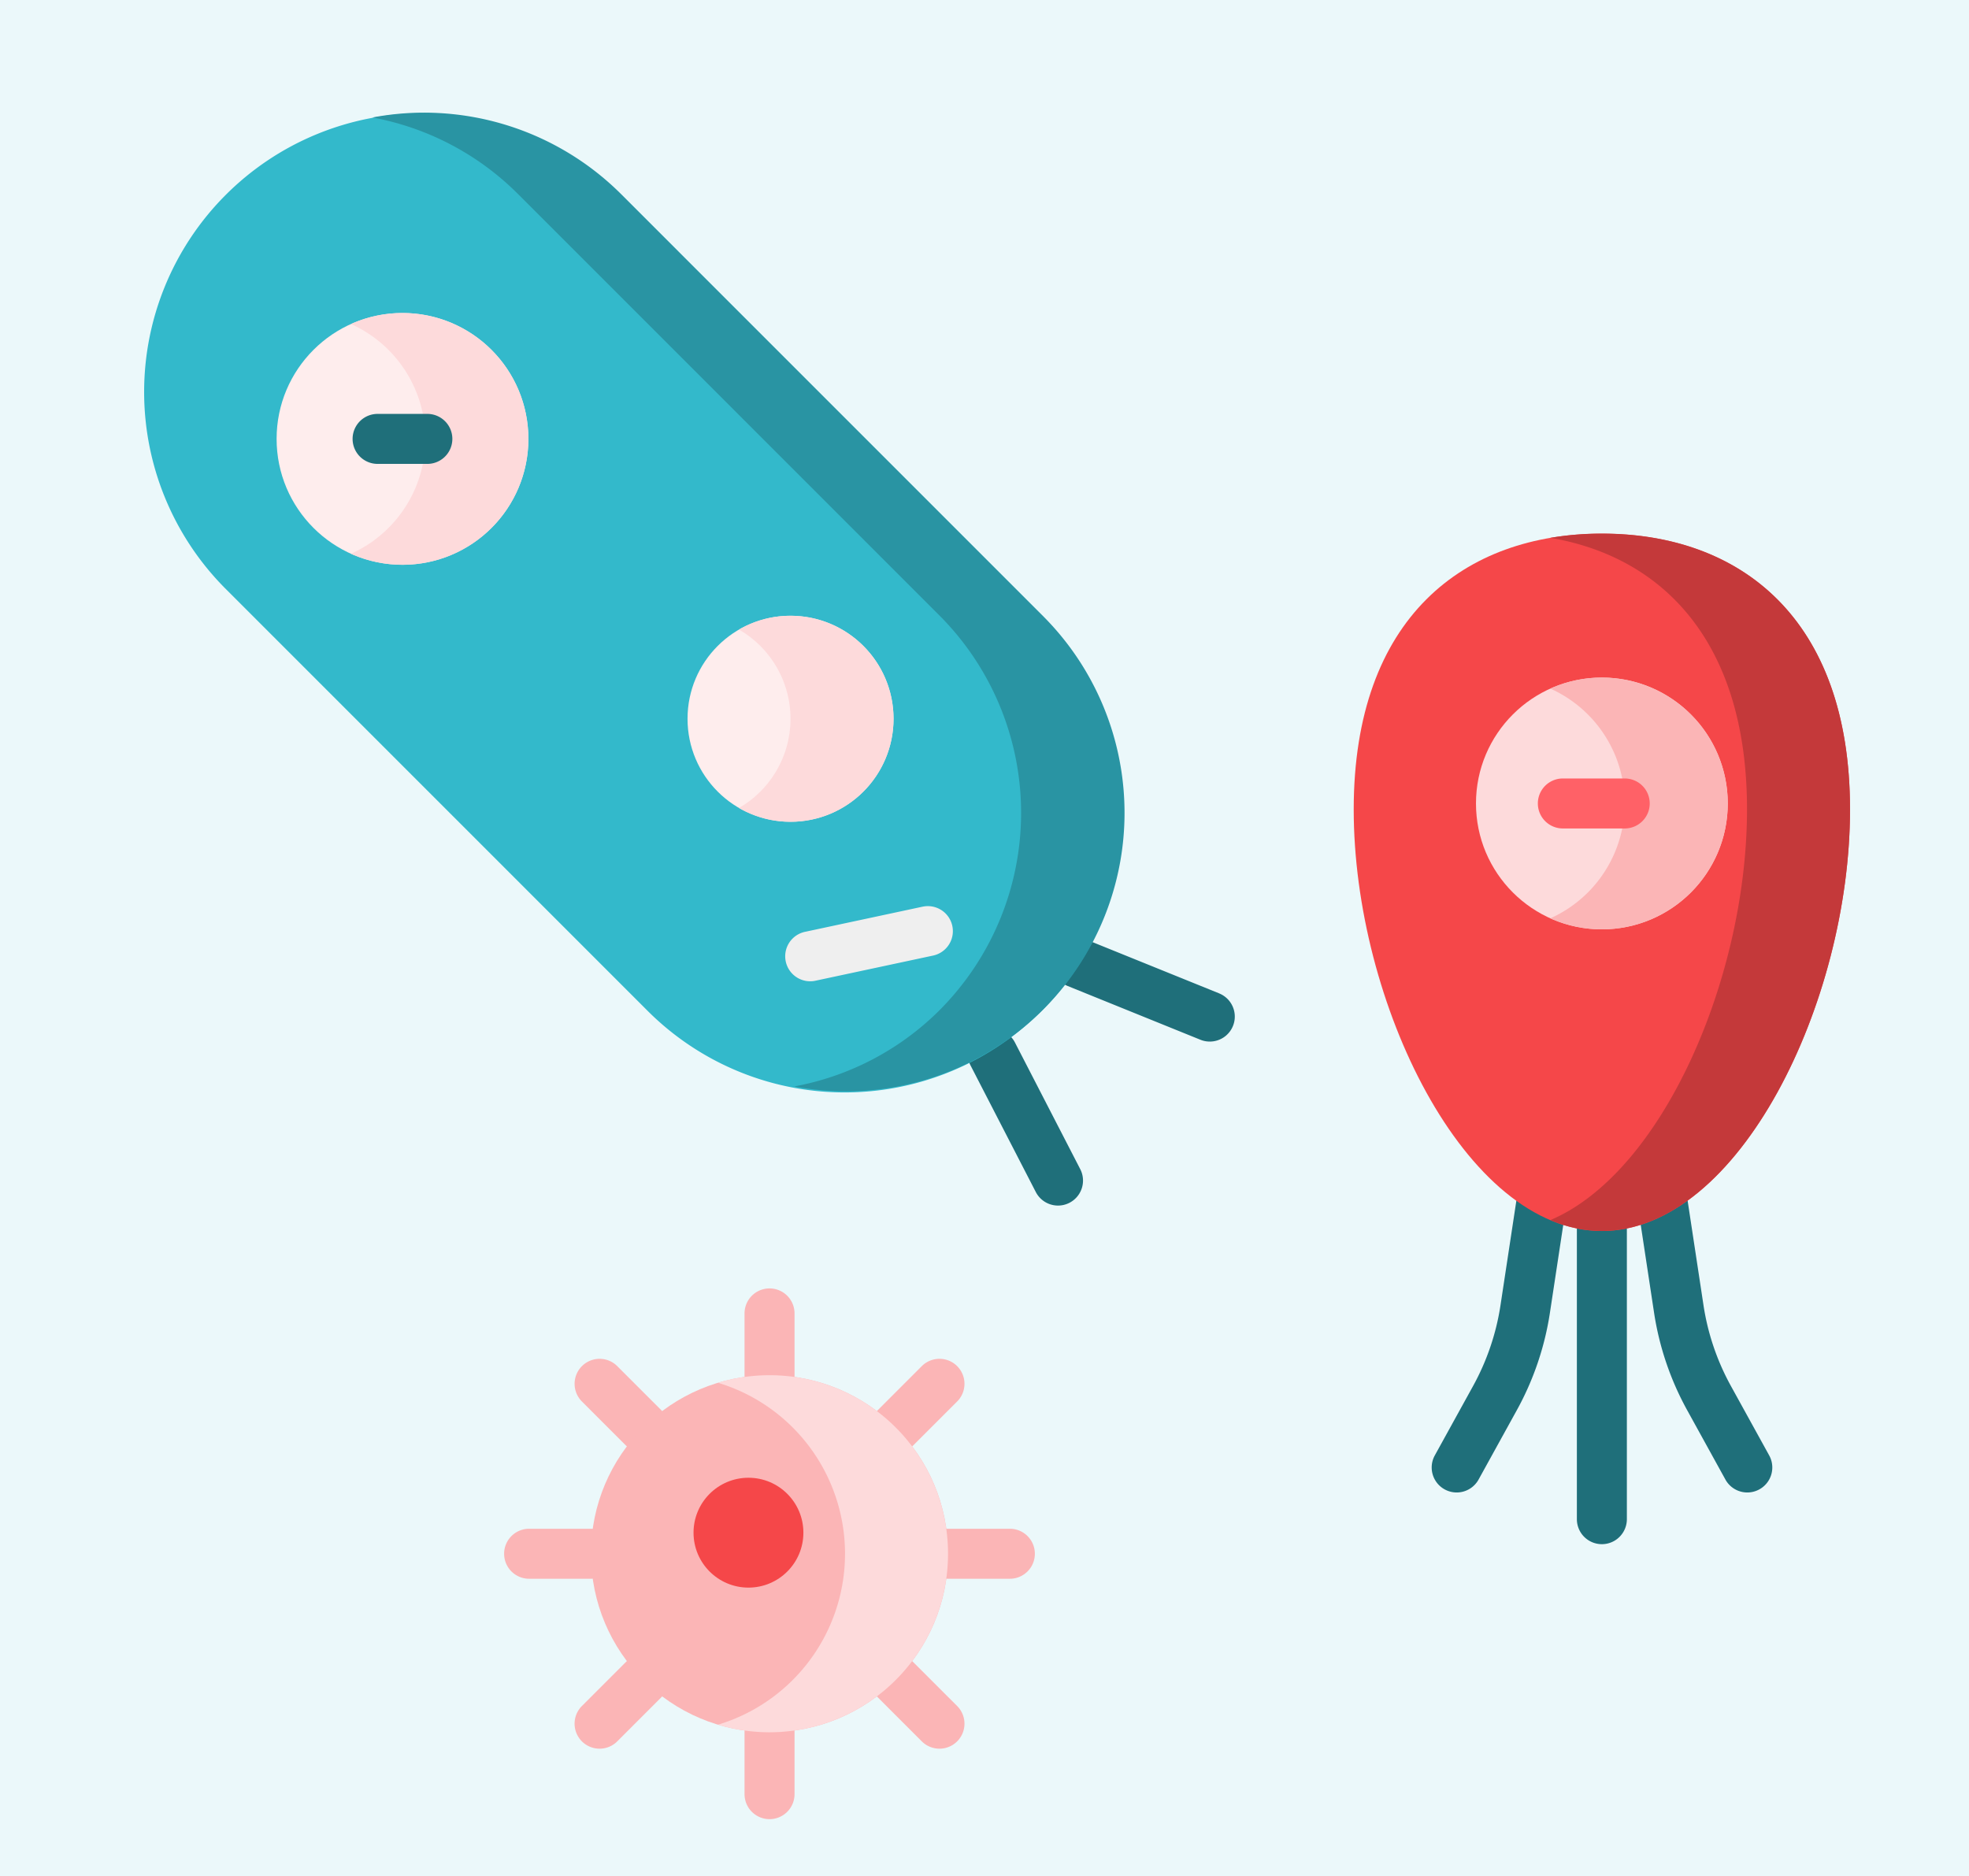 <svg xmlns="http://www.w3.org/2000/svg" width="124.097" height="118.257" viewBox="0 0 124.097 118.257">
  <g id="Grupo_1102938" data-name="Grupo 1102938" transform="translate(-180 -1090.401)">
    <rect id="Rectángulo_402895" data-name="Rectángulo 402895" width="124.097" height="118.257" transform="translate(180 1090.401)" fill="#ebf8fa"/>
    <g id="Grupo_1103651" data-name="Grupo 1103651" transform="translate(189.05 1097.505)">
      <path id="Trazado_914900" data-name="Trazado 914900" d="M250.257,275.78a1.575,1.575,0,0,0-2.8,1.444l4.114,7.98a1.575,1.575,0,1,0,2.8-1.444Z" transform="translate(-195.339 -217.177)" fill="#1f6f7a"/>
      <path id="Trazado_914901" data-name="Trazado 914901" d="M283.107,251.077l-8.367-3.386a1.575,1.575,0,0,0-1.182,2.921L281.925,254a1.575,1.575,0,1,0,1.182-2.921Z" transform="translate(-215.318 -195.571)" fill="#1f6f7a"/>
      <g id="Grupo_1103649" data-name="Grupo 1103649" transform="translate(81.182 66.855)">
        <path id="Trazado_914902" data-name="Trazado 914902" d="M431.618,321.484a1.575,1.575,0,0,0-1.575,1.575V342.6a1.575,1.575,0,1,0,3.151,0V323.059A1.575,1.575,0,0,0,431.618,321.484Z" transform="translate(-420.892 -320.809)" fill="#1f6f7a"/>
        <path id="Trazado_914903" data-name="Trazado 914903" d="M393.668,318.291a1.575,1.575,0,0,0-1.794,1.321l-1.056,6.958a15.3,15.3,0,0,1-1.733,5.106l-2.409,4.369a1.575,1.575,0,1,0,2.759,1.521l2.409-4.369a18.439,18.439,0,0,0,2.089-6.154l1.056-6.958A1.576,1.576,0,0,0,393.668,318.291Z" transform="translate(-386.479 -318.273)" fill="#1f6f7a"/>
        <path id="Trazado_914904" data-name="Trazado 914904" d="M456.415,336.044l-2.409-4.369a15.292,15.292,0,0,1-1.733-5.106l-1.056-6.958a1.576,1.576,0,0,0-3.115.473l1.056,6.958a18.438,18.438,0,0,0,2.089,6.154l2.409,4.369a1.575,1.575,0,0,0,2.759-1.521Z" transform="translate(-435.143 -318.272)" fill="#1f6f7a"/>
      </g>
      <path id="Trazado_914905" data-name="Trazado 914905" d="M394.368,143.689c0,12.137-7,26.568-15.64,26.568s-15.64-14.43-15.64-26.568,7-17.385,15.64-17.385S394.368,131.552,394.368,143.689Z" transform="translate(-286.82 -99.773)" fill="#f54749"/>
      <path id="Trazado_914906" data-name="Trazado 914906" d="M425.337,126.3a19.384,19.384,0,0,0-3.246.267c7.08,1.2,12.394,6.545,12.394,17.118s-5.314,22.885-12.394,25.883a8.282,8.282,0,0,0,3.246.685c8.638,0,15.64-14.43,15.64-26.568S433.975,126.3,425.337,126.3Z" transform="translate(-333.429 -99.773)" fill="#c4393a"/>
      <path id="Trazado_914907" data-name="Trazado 914907" d="M56.55,31.712,29.964,5.124A17.564,17.564,0,0,0,5.122,29.96L31.708,56.548A17.564,17.564,0,1,0,56.55,31.712Z" fill="#33b9cb"/>
      <path id="Trazado_914908" data-name="Trazado 914908" d="M110.912,31.72,84.326,5.132A17.581,17.581,0,0,0,68.659.309a17.435,17.435,0,0,1,9.175,4.823L104.42,31.72a17.614,17.614,0,0,1,0,24.836,17.435,17.435,0,0,1-9.175,4.823A17.548,17.548,0,0,0,110.912,31.72Z" transform="translate(-54.237 -0.008)" fill="#2994a3"/>
      <circle id="Elipse_11517" data-name="Elipse 11517" cx="7.934" cy="7.934" r="7.934" transform="translate(8.383 12.624)" fill="#feeded"/>
      <path id="Trazado_914909" data-name="Trazado 914909" d="M65.472,60.1a7.9,7.9,0,0,0-3.246.695,7.933,7.933,0,0,1,0,14.478A7.934,7.934,0,1,0,65.472,60.1Z" transform="translate(-49.155 -47.475)" fill="#fddadb"/>
      <circle id="Elipse_11518" data-name="Elipse 11518" cx="6.492" cy="6.492" r="6.492" transform="translate(34.282 31.706)" fill="#feeded"/>
      <path id="Trazado_914910" data-name="Trazado 914910" d="M181.9,150.941a6.46,6.46,0,0,0-3.246.871,6.49,6.49,0,0,1,0,11.243,6.492,6.492,0,1,0,3.246-12.113Z" transform="translate(-141.129 -119.235)" fill="#fddadb"/>
      <circle id="Elipse_11519" data-name="Elipse 11519" cx="7.934" cy="7.934" r="7.934" transform="translate(83.974 35.602)" fill="#fddadb"/>
      <path id="Trazado_914911" data-name="Trazado 914911" d="M425.337,169.489a7.9,7.9,0,0,0-3.246.695,7.933,7.933,0,0,1,0,14.478,7.934,7.934,0,1,0,3.246-15.173Z" transform="translate(-333.429 -133.887)" fill="#fbb5b6"/>
      <g id="Grupo_1103650" data-name="Grupo 1103650" transform="translate(22.727 74.102)">
        <path id="Trazado_914912" data-name="Trazado 914912" d="M181.884,352.774a1.575,1.575,0,0,0-1.575,1.575v3.9a1.575,1.575,0,1,0,3.151,0v-3.9A1.575,1.575,0,0,0,181.884,352.774Z" transform="translate(-165.161 -352.774)" fill="#fbb5b6"/>
        <path id="Trazado_914913" data-name="Trazado 914913" d="M181.884,478.457a1.575,1.575,0,0,0-1.575,1.575v3.9a1.575,1.575,0,1,0,3.151,0v-3.9A1.575,1.575,0,0,0,181.884,478.457Z" transform="translate(-165.161 -452.057)" fill="#fbb5b6"/>
        <path id="Trazado_914914" data-name="Trazado 914914" d="M219.764,379.8a1.57,1.57,0,0,0,1.114-.461l2.754-2.754a1.575,1.575,0,0,0-2.228-2.228l-2.754,2.754a1.575,1.575,0,0,0,1.114,2.689Z" transform="translate(-195.084 -369.459)" fill="#fbb5b6"/>
        <path id="Trazado_914915" data-name="Trazado 914915" d="M132.533,463.228l-2.754,2.754a1.575,1.575,0,1,0,2.228,2.228l2.754-2.754a1.575,1.575,0,0,0-2.228-2.228Z" transform="translate(-124.881 -439.662)" fill="#fbb5b6"/>
        <path id="Trazado_914916" data-name="Trazado 914916" d="M239.348,424.887h-3.9a1.575,1.575,0,0,0,0,3.151h3.9a1.575,1.575,0,1,0,0-3.151Z" transform="translate(-207.478 -409.739)" fill="#fbb5b6"/>
        <path id="Trazado_914917" data-name="Trazado 914917" d="M115.242,426.462a1.575,1.575,0,0,0-1.575-1.575h-3.9a1.575,1.575,0,0,0,0,3.151h3.9A1.575,1.575,0,0,0,115.242,426.462Z" transform="translate(-108.196 -409.739)" fill="#fbb5b6"/>
        <path id="Trazado_914918" data-name="Trazado 914918" d="M220.878,463.228a1.575,1.575,0,0,0-2.228,2.228l2.754,2.754a1.575,1.575,0,1,0,2.228-2.228Z" transform="translate(-195.084 -439.662)" fill="#fbb5b6"/>
        <path id="Trazado_914919" data-name="Trazado 914919" d="M132.008,374.358a1.575,1.575,0,0,0-2.228,2.228l2.754,2.754a1.575,1.575,0,1,0,2.228-2.228Z" transform="translate(-124.881 -369.459)" fill="#fbb5b6"/>
      </g>
      <path id="Trazado_914920" data-name="Trazado 914920" d="M201.341,238.1l-7.371,1.577a1.576,1.576,0,1,0,.659,3.081L202,241.182a1.575,1.575,0,0,0-.659-3.081Z" transform="translate(-152.241 -188.059)" fill="#efefef"/>
      <path id="Trazado_914921" data-name="Trazado 914921" d="M67.425,90.37H64.288a1.575,1.575,0,1,0,0,3.151h3.136a1.575,1.575,0,0,0,0-3.151Z" transform="translate(-49.54 -71.387)" fill="#1f6f7a"/>
      <path id="Trazado_914922" data-name="Trazado 914922" d="M419.9,202.911h3.9a1.575,1.575,0,1,0,0-3.151h-3.9a1.575,1.575,0,1,0,0,3.151Z" transform="translate(-330.451 -157.799)" fill="#ff6167"/>
      <circle id="Elipse_11520" data-name="Elipse 11520" cx="11.252" cy="11.252" r="11.252" transform="translate(28.198 79.572)" fill="#fbb5b6"/>
      <path id="Trazado_914923" data-name="Trazado 914923" d="M175.6,378.818a11.251,11.251,0,0,0-3.246.477,11.254,11.254,0,0,1,0,21.55,11.253,11.253,0,1,0,3.246-22.028Z" transform="translate(-136.152 -299.246)" fill="#fddadb"/>
      <circle id="Elipse_11521" data-name="Elipse 11521" cx="3.462" cy="3.462" r="3.462" transform="translate(34.66 86.035)" fill="#f54749"/>
    </g>
  </g>
</svg>
